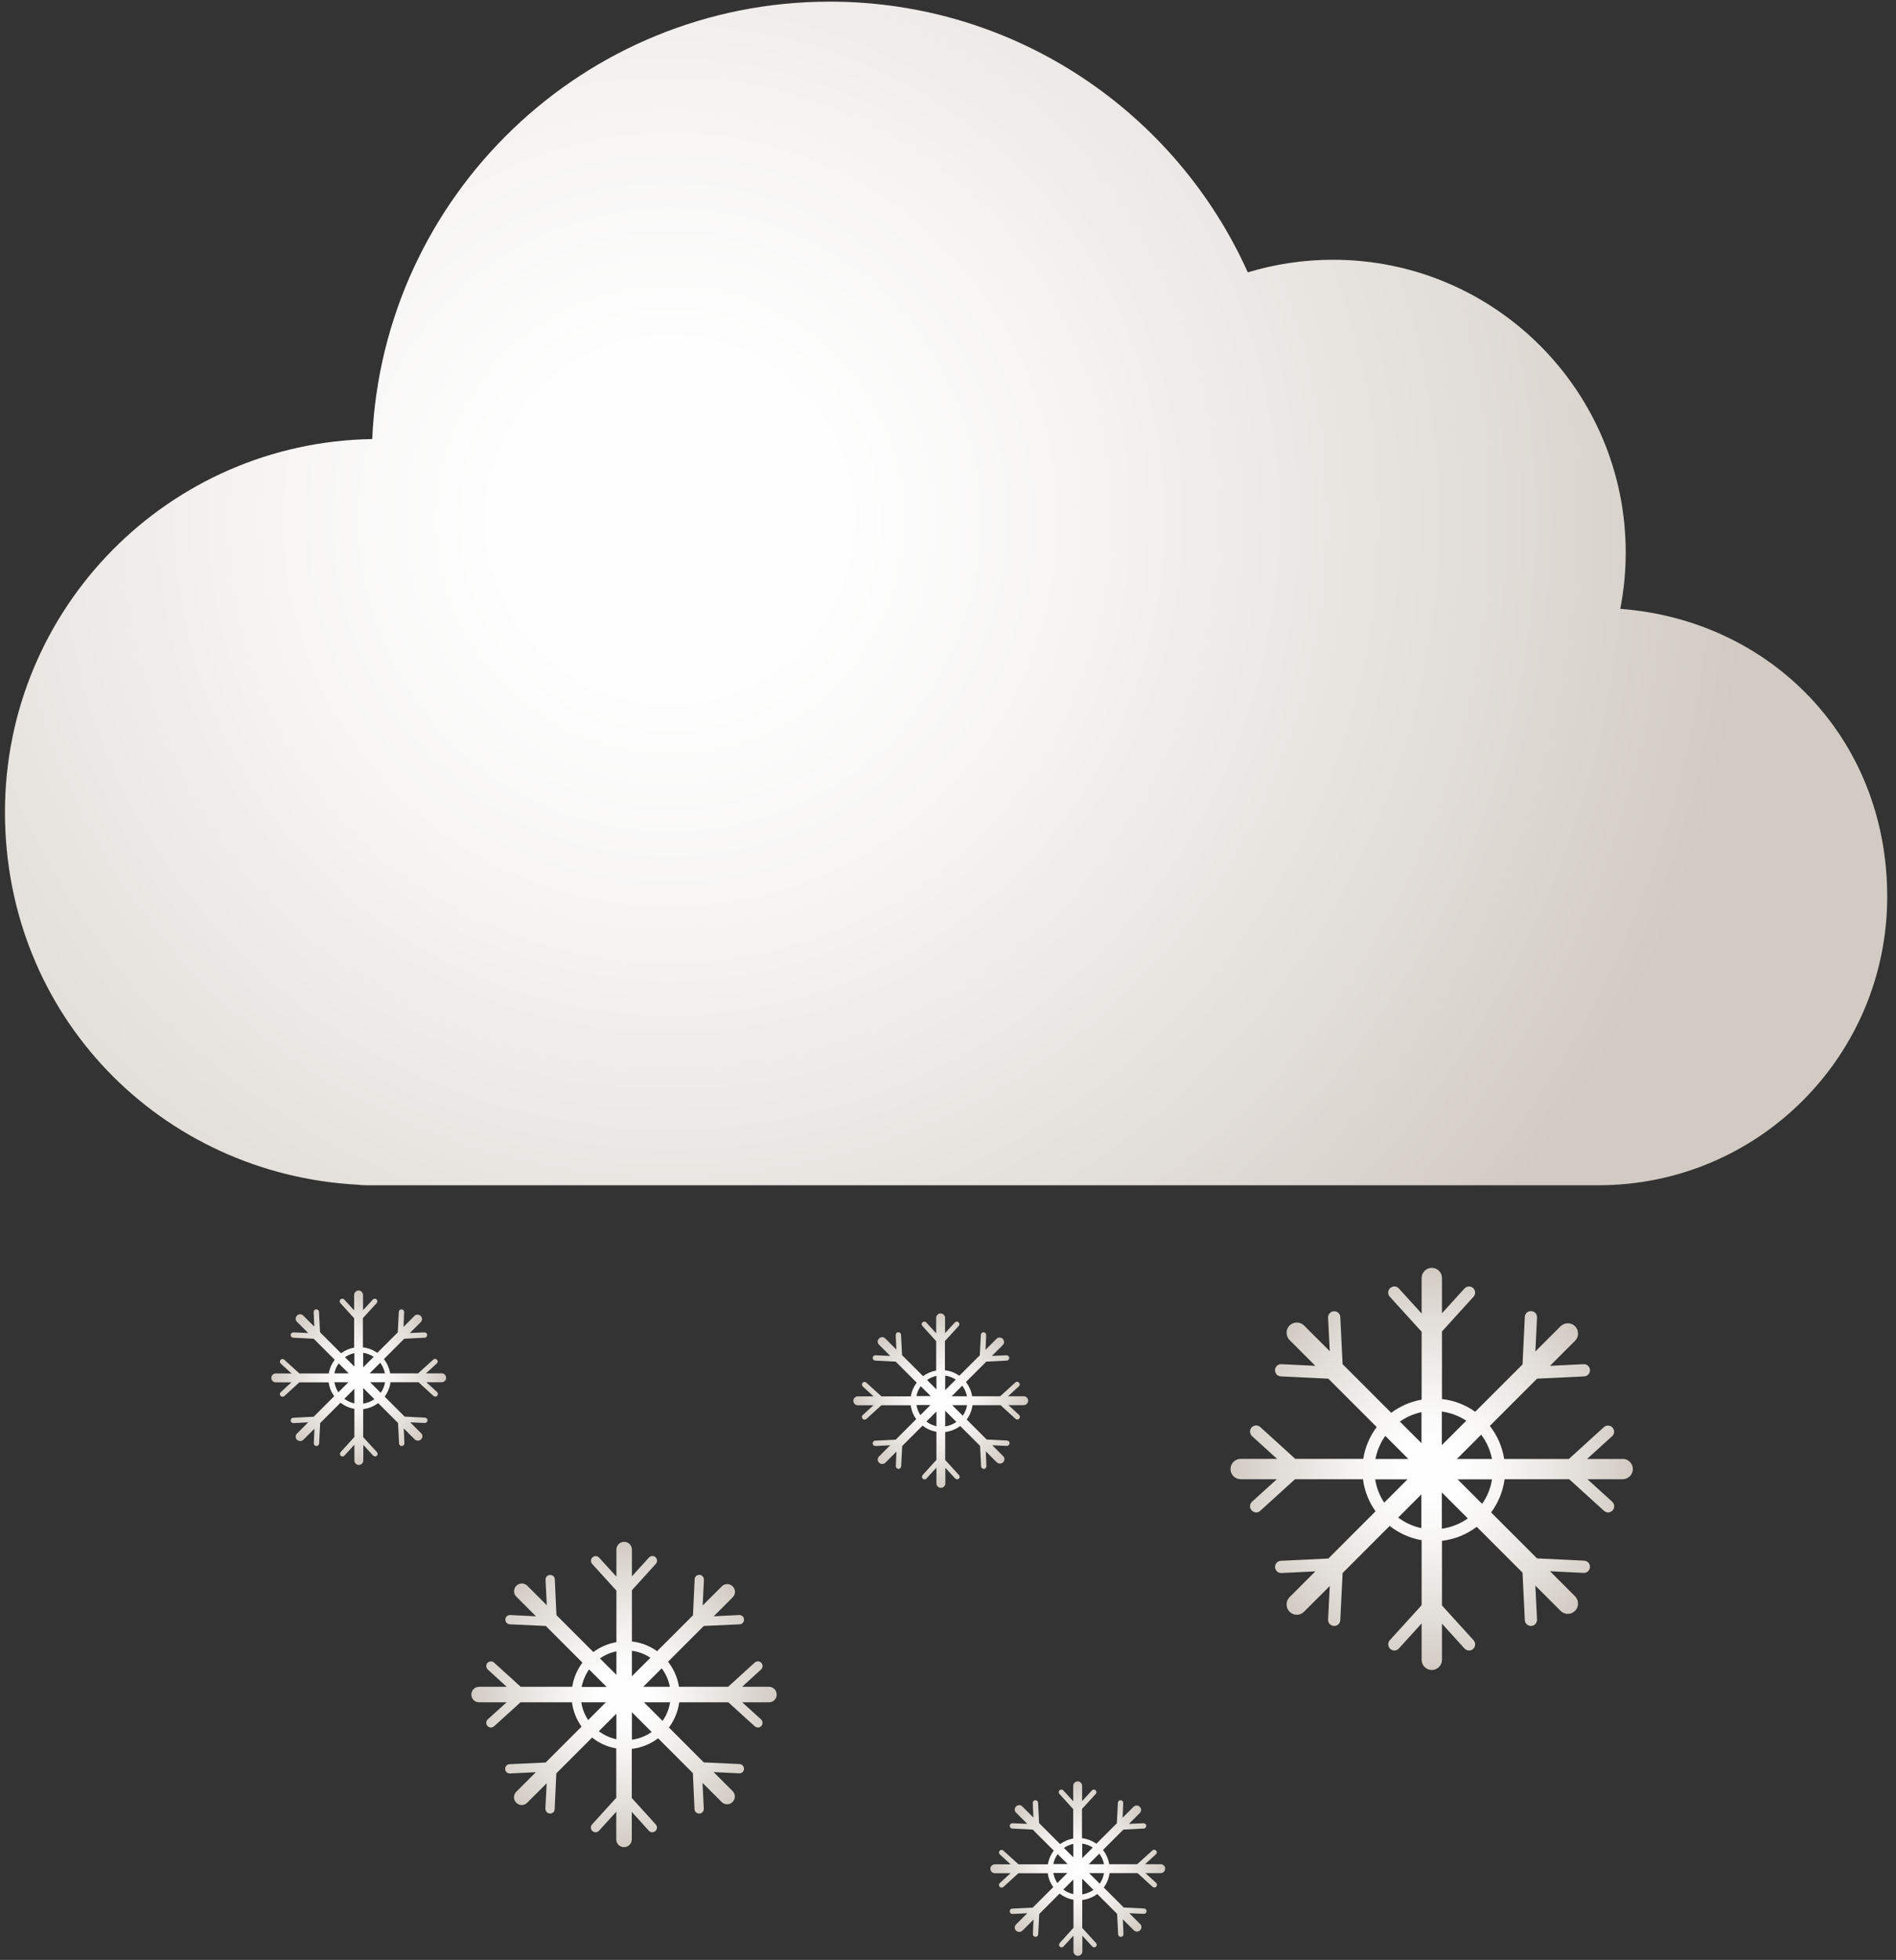 <svg width="149" height="154" viewBox="0 0 149 154" fill="none" xmlns="http://www.w3.org/2000/svg">
<rect x="0" y="0" width="149" height="154" fill="#333333" stroke="none"/>
<path d="M60.44 132.54H58.32L59.81 131.18C59.96 131.04 59.97 130.81 59.83 130.66C59.69 130.51 59.46 130.5 59.31 130.64L57.22 132.54H53.36C53.24 131.8 52.94 131.13 52.5 130.57L55.31 127.76L58.12 127.63C58.32 127.63 58.48 127.45 58.47 127.25C58.47 127.05 58.29 126.89 58.09 126.9L56.09 127L57.58 125.51C57.82 125.27 57.82 124.89 57.58 124.65C57.34 124.41 56.96 124.41 56.72 124.65L55.22 126.15L55.32 124.12C55.32 123.92 55.17 123.75 54.97 123.74C54.76 123.74 54.6 123.89 54.59 124.09L54.46 126.92L51.64 129.74C51.07 129.33 50.39 129.06 49.66 128.98V124.95L51.54 122.88C51.68 122.73 51.66 122.5 51.52 122.36C51.37 122.22 51.14 122.24 51 122.38L49.66 123.86V121.76C49.66 121.42 49.39 121.15 49.05 121.15C48.71 121.15 48.44 121.42 48.44 121.76V123.88L47.08 122.39C46.94 122.24 46.71 122.23 46.56 122.37C46.41 122.51 46.4 122.74 46.54 122.89L48.44 124.98V129.03C47.77 129.15 47.15 129.42 46.63 129.81L43.73 126.91L43.6 124.1C43.6 123.9 43.43 123.74 43.22 123.75C43.02 123.75 42.86 123.93 42.87 124.13L42.97 126.13L41.44 124.6C41.2 124.36 40.82 124.36 40.58 124.6C40.34 124.84 40.34 125.22 40.58 125.46L42.12 127L40.09 126.9C39.88 126.9 39.72 127.05 39.71 127.25C39.71 127.45 39.86 127.62 40.06 127.63L42.89 127.76L45.77 130.64C45.36 131.19 45.08 131.83 44.97 132.54H40.92L38.83 130.64C38.68 130.5 38.45 130.52 38.31 130.66C38.17 130.81 38.19 131.04 38.33 131.18L39.82 132.54H37.65C37.31 132.54 37.04 132.81 37.04 133.15C37.04 133.49 37.31 133.76 37.65 133.76H39.81L38.33 135.1C38.18 135.24 38.17 135.47 38.31 135.62C38.38 135.7 38.48 135.74 38.58 135.74C38.67 135.74 38.76 135.71 38.83 135.64L40.9 133.76H44.95C45.04 134.47 45.31 135.12 45.7 135.67L42.88 138.49L40.05 138.62C39.85 138.62 39.69 138.8 39.7 139C39.7 139.2 39.87 139.35 40.06 139.35C40.06 139.35 40.07 139.35 40.08 139.35L42.11 139.25L40.57 140.79C40.33 141.03 40.33 141.41 40.57 141.65C40.69 141.77 40.84 141.83 41 141.83C41.16 141.83 41.31 141.77 41.43 141.65L42.96 140.12L42.86 142.12C42.86 142.32 43.01 142.49 43.21 142.5C43.21 142.5 43.22 142.5 43.23 142.5C43.42 142.5 43.59 142.35 43.59 142.15L43.72 139.34L46.53 136.53C47.07 136.96 47.72 137.26 48.43 137.38V141.26L46.53 143.35C46.39 143.5 46.41 143.73 46.55 143.87C46.62 143.93 46.71 143.97 46.8 143.97C46.9 143.97 47 143.93 47.07 143.85L48.43 142.36V144.53C48.43 144.87 48.7 145.14 49.04 145.14C49.38 145.14 49.65 144.87 49.65 144.53V142.37L50.99 143.85C51.06 143.93 51.16 143.97 51.26 143.97C51.35 143.97 51.44 143.94 51.51 143.87C51.66 143.73 51.67 143.5 51.53 143.35L49.65 141.28V137.42C50.42 137.33 51.13 137.03 51.72 136.59L54.45 139.32L54.58 142.15C54.58 142.35 54.75 142.5 54.94 142.5C54.94 142.5 54.95 142.5 54.96 142.5C55.16 142.5 55.32 142.32 55.31 142.12L55.21 140.09L56.71 141.59C56.83 141.71 56.98 141.77 57.14 141.77C57.3 141.77 57.45 141.71 57.57 141.59C57.81 141.35 57.81 140.97 57.57 140.73L56.08 139.24L58.09 139.34C58.09 139.34 58.1 139.34 58.11 139.34C58.3 139.34 58.47 139.19 58.47 138.99C58.47 138.79 58.32 138.62 58.12 138.61L55.31 138.48L52.57 135.74C52.99 135.17 53.28 134.49 53.38 133.76H57.24L59.31 135.64C59.38 135.7 59.47 135.74 59.56 135.74C59.66 135.74 59.76 135.7 59.83 135.62C59.97 135.47 59.95 135.24 59.81 135.1L58.33 133.76H60.43C60.77 133.76 61.04 133.49 61.04 133.15C61.04 132.81 60.77 132.54 60.43 132.54H60.44ZM52.64 132.54H50.55L52 131.09C52.32 131.51 52.54 132 52.64 132.54ZM51.11 130.26L49.66 131.71V129.71C50.19 129.78 50.69 129.97 51.11 130.26ZM48.44 129.75V131.6L47.15 130.31C47.53 130.04 47.97 129.85 48.44 129.75ZM46.29 131.17L47.67 132.55H45.71C45.81 132.05 46.01 131.58 46.3 131.17H46.29ZM45.69 133.76H47.61L46.22 135.15C45.95 134.74 45.76 134.27 45.68 133.76H45.69ZM47.06 136.03L48.44 134.65V136.66C47.93 136.55 47.46 136.33 47.06 136.03ZM49.66 136.7V134.54L51.21 136.09C50.76 136.41 50.23 136.62 49.66 136.7ZM52.07 135.22L50.61 133.76H52.66C52.57 134.3 52.37 134.79 52.07 135.22Z" fill="url(#paint0_radial_1_55)"/>
<path d="M127.51 114.64H124.72L126.69 112.85C126.89 112.67 126.9 112.37 126.72 112.17C126.54 111.97 126.24 111.96 126.04 112.14L123.29 114.64H118.21C118.06 113.67 117.66 112.78 117.08 112.04L120.79 108.33L124.49 108.15C124.76 108.14 124.96 107.91 124.95 107.65C124.94 107.38 124.72 107.18 124.45 107.19L121.81 107.32L123.78 105.35C124.09 105.04 124.09 104.53 123.78 104.21C123.47 103.9 122.96 103.9 122.64 104.21L120.66 106.19L120.79 103.52C120.8 103.25 120.6 103.03 120.33 103.02C120.06 103.01 119.84 103.21 119.83 103.48L119.65 107.21L115.93 110.93C115.18 110.39 114.29 110.04 113.32 109.93V104.62L115.8 101.89C115.98 101.69 115.96 101.39 115.77 101.21C115.57 101.03 115.27 101.05 115.09 101.24L113.32 103.19V100.42C113.32 99.98 112.96 99.62 112.52 99.62C112.08 99.62 111.72 99.98 111.72 100.42V103.21L109.93 101.24C109.75 101.04 109.45 101.03 109.25 101.21C109.05 101.39 109.04 101.69 109.22 101.89L111.72 104.64V109.98C110.84 110.13 110.03 110.49 109.33 111.01L105.51 107.19L105.33 103.49C105.32 103.22 105.1 103.02 104.83 103.03C104.56 103.04 104.36 103.27 104.37 103.53L104.5 106.17L102.48 104.15C102.17 103.84 101.66 103.84 101.34 104.15C101.03 104.46 101.03 104.97 101.34 105.29L103.37 107.32L100.7 107.19C100.42 107.18 100.21 107.38 100.2 107.65C100.19 107.92 100.39 108.14 100.66 108.15L104.39 108.33L108.19 112.13C107.65 112.85 107.28 113.7 107.13 114.63H101.79L99.04 112.13C98.84 111.95 98.54 111.97 98.36 112.16C98.18 112.36 98.2 112.66 98.39 112.84L100.36 114.63H97.5C97.06 114.63 96.7 114.99 96.7 115.43C96.7 115.87 97.06 116.23 97.5 116.23H100.34L98.39 118C98.19 118.18 98.18 118.48 98.36 118.68C98.46 118.78 98.59 118.84 98.72 118.84C98.84 118.84 98.95 118.8 99.04 118.71L101.77 116.23H107.11C107.23 117.16 107.58 118.02 108.1 118.75L104.39 122.46L100.66 122.64C100.39 122.65 100.19 122.88 100.2 123.14C100.21 123.4 100.43 123.6 100.68 123.6H100.7L103.37 123.47L101.34 125.5C101.03 125.81 101.03 126.32 101.34 126.64C101.5 126.8 101.7 126.88 101.91 126.88C102.12 126.88 102.32 126.8 102.48 126.64L104.5 124.62L104.37 127.26C104.36 127.53 104.56 127.75 104.83 127.76H104.85C105.11 127.76 105.32 127.56 105.33 127.3L105.51 123.6L109.21 119.9C109.93 120.46 110.78 120.86 111.72 121.02V126.13L109.22 128.88C109.04 129.08 109.06 129.38 109.25 129.56C109.34 129.64 109.46 129.69 109.57 129.69C109.7 129.69 109.83 129.64 109.93 129.53L111.72 127.56V130.42C111.72 130.86 112.08 131.22 112.52 131.22C112.96 131.22 113.32 130.86 113.32 130.42V127.58L115.09 129.53C115.19 129.63 115.32 129.69 115.45 129.69C115.57 129.69 115.68 129.65 115.77 129.56C115.97 129.38 115.98 129.08 115.8 128.88L113.32 126.15V121.07C114.34 120.95 115.27 120.56 116.05 119.97L119.65 123.57L119.83 127.3C119.84 127.56 120.06 127.76 120.31 127.76H120.33C120.6 127.75 120.8 127.52 120.79 127.26L120.66 124.59L122.64 126.57C122.8 126.73 123 126.81 123.21 126.81C123.42 126.81 123.62 126.73 123.78 126.57C124.09 126.26 124.09 125.75 123.78 125.43L121.81 123.46L124.45 123.59H124.47C124.73 123.59 124.94 123.39 124.95 123.13C124.96 122.86 124.76 122.64 124.49 122.63L120.79 122.45L117.18 118.84C117.74 118.09 118.11 117.2 118.24 116.23H123.32L126.05 118.71C126.14 118.79 126.26 118.84 126.37 118.84C126.5 118.84 126.63 118.79 126.73 118.68C126.91 118.48 126.89 118.18 126.7 118L124.75 116.23H127.52C127.96 116.23 128.32 115.87 128.32 115.43C128.32 114.99 127.96 114.63 127.52 114.63L127.51 114.64ZM117.24 114.64H114.49L116.4 112.73C116.82 113.28 117.11 113.93 117.25 114.64H117.24ZM115.23 111.63L113.31 113.55V110.91C114.01 111.01 114.66 111.26 115.23 111.63ZM111.71 110.96V113.4L110.01 111.7C110.51 111.35 111.09 111.09 111.71 110.96ZM108.87 112.83L110.68 114.64H108.09C108.22 113.97 108.49 113.36 108.86 112.83H108.87ZM108.07 116.24H110.61L108.78 118.07C108.42 117.53 108.18 116.91 108.07 116.24ZM109.88 119.24L111.7 117.42V120.07C111.03 119.93 110.41 119.64 109.88 119.24ZM113.31 120.12V117.27L115.35 119.31C114.76 119.73 114.06 120.01 113.31 120.12ZM116.48 118.17L114.55 116.24H117.25C117.14 116.95 116.87 117.6 116.47 118.17H116.48Z" fill="url(#paint1_radial_1_55)"/>
<path d="M80.43 109.71H79.22L80.07 108.93C80.16 108.85 80.16 108.72 80.08 108.64C80 108.55 79.87 108.55 79.79 108.63L78.6 109.71H76.4C76.33 109.29 76.16 108.91 75.91 108.59L77.51 106.99L79.11 106.91C79.23 106.91 79.31 106.81 79.31 106.69C79.31 106.57 79.21 106.49 79.09 106.49L77.95 106.54L78.8 105.69C78.94 105.55 78.94 105.33 78.8 105.2C78.66 105.06 78.44 105.06 78.31 105.2L77.45 106.06L77.5 104.9C77.5 104.78 77.42 104.69 77.3 104.68C77.18 104.68 77.09 104.76 77.08 104.88L77 106.49L75.39 108.1C75.06 107.87 74.68 107.71 74.26 107.67V105.37L75.34 104.19C75.42 104.1 75.41 103.97 75.33 103.9C75.25 103.82 75.11 103.83 75.04 103.91L74.27 104.75V103.55C74.27 103.36 74.11 103.2 73.92 103.2C73.73 103.2 73.57 103.36 73.57 103.55V104.76L72.79 103.91C72.71 103.82 72.58 103.82 72.5 103.9C72.41 103.98 72.41 104.11 72.49 104.19L73.57 105.38V107.69C73.19 107.76 72.84 107.91 72.54 108.13L70.89 106.48L70.81 104.88C70.81 104.76 70.71 104.68 70.59 104.68C70.47 104.68 70.39 104.78 70.39 104.9L70.44 106.04L69.57 105.17C69.43 105.03 69.21 105.03 69.08 105.17C68.94 105.31 68.94 105.53 69.08 105.66L69.96 106.54L68.8 106.49C68.68 106.49 68.59 106.57 68.58 106.69C68.58 106.81 68.66 106.9 68.78 106.91L70.39 106.99L72.04 108.64C71.81 108.95 71.64 109.32 71.58 109.72H69.27L68.08 108.64C67.99 108.56 67.86 108.57 67.79 108.65C67.71 108.74 67.72 108.87 67.8 108.94L68.65 109.72H67.41C67.22 109.72 67.06 109.88 67.06 110.07C67.06 110.26 67.22 110.42 67.41 110.42H68.64L67.8 111.19C67.71 111.27 67.71 111.4 67.79 111.48C67.83 111.53 67.89 111.55 67.94 111.55C67.99 111.55 68.04 111.53 68.08 111.5L69.26 110.42H71.57C71.62 110.82 71.77 111.19 72 111.51L70.39 113.12L68.78 113.2C68.66 113.2 68.58 113.3 68.58 113.42C68.58 113.53 68.68 113.62 68.79 113.62C68.79 113.62 68.79 113.62 68.8 113.62L69.96 113.56L69.08 114.44C68.94 114.58 68.94 114.8 69.08 114.93C69.15 115 69.24 115.03 69.33 115.03C69.42 115.03 69.51 115 69.58 114.93L70.45 114.06L70.4 115.2C70.4 115.32 70.48 115.41 70.6 115.42C70.6 115.42 70.6 115.42 70.61 115.42C70.72 115.42 70.81 115.33 70.82 115.22L70.9 113.62L72.5 112.02C72.81 112.26 73.18 112.43 73.59 112.5V114.71L72.51 115.9C72.43 115.99 72.44 116.12 72.52 116.19C72.56 116.23 72.61 116.24 72.66 116.24C72.72 116.24 72.77 116.22 72.81 116.17L73.59 115.32V116.56C73.59 116.75 73.75 116.91 73.94 116.91C74.13 116.91 74.29 116.75 74.29 116.56V115.33L75.06 116.17C75.06 116.17 75.16 116.24 75.21 116.24C75.26 116.24 75.31 116.22 75.35 116.19C75.44 116.11 75.44 115.98 75.36 115.9L74.28 114.72V112.52C74.72 112.47 75.12 112.3 75.46 112.05L77.02 113.61L77.1 115.22C77.1 115.33 77.2 115.42 77.31 115.42C77.31 115.42 77.31 115.42 77.32 115.42C77.44 115.42 77.52 115.32 77.52 115.2L77.47 114.04L78.33 114.9C78.4 114.97 78.49 115 78.58 115C78.67 115 78.76 114.97 78.83 114.9C78.97 114.76 78.97 114.54 78.83 114.41L77.98 113.56L79.12 113.61C79.12 113.61 79.12 113.61 79.13 113.61C79.24 113.61 79.33 113.52 79.34 113.41C79.34 113.29 79.26 113.2 79.14 113.19L77.54 113.11L75.97 111.54C76.21 111.22 76.37 110.83 76.43 110.41H78.63L79.81 111.49C79.81 111.49 79.9 111.54 79.95 111.54C80.01 111.54 80.06 111.52 80.1 111.47C80.18 111.38 80.17 111.25 80.09 111.18L79.25 110.41H80.45C80.64 110.41 80.8 110.25 80.8 110.06C80.8 109.87 80.64 109.71 80.45 109.71H80.43ZM75.98 109.71H74.79L75.62 108.88C75.8 109.12 75.93 109.4 75.99 109.71H75.98ZM75.11 108.4L74.28 109.23V108.09C74.58 108.13 74.86 108.24 75.11 108.4ZM73.59 108.11V109.17L72.85 108.43C73.07 108.28 73.32 108.17 73.59 108.11ZM72.36 108.92L73.14 109.7H72.02C72.07 109.41 72.19 109.15 72.36 108.92ZM72.02 110.4H73.12L72.33 111.19C72.18 110.96 72.07 110.69 72.02 110.4ZM72.8 111.7L73.59 110.91V112.06C73.3 112 73.03 111.87 72.8 111.7ZM74.28 112.08V110.85L75.16 111.73C74.9 111.91 74.6 112.03 74.28 112.08ZM75.66 111.24L74.83 110.41H76C75.95 110.72 75.83 111 75.66 111.24Z" fill="url(#paint2_radial_1_55)"/>
<path d="M91.2 146.48H89.99L90.84 145.7C90.93 145.62 90.93 145.49 90.85 145.41C90.77 145.32 90.64 145.32 90.56 145.4L89.37 146.48H87.17C87.1 146.06 86.93 145.68 86.68 145.36L88.28 143.76L89.88 143.68C90 143.68 90.08 143.58 90.08 143.46C90.08 143.34 89.98 143.26 89.86 143.26L88.72 143.31L89.57 142.46C89.71 142.32 89.71 142.1 89.57 141.97C89.43 141.83 89.21 141.83 89.08 141.97L88.22 142.83L88.27 141.67C88.27 141.55 88.19 141.46 88.07 141.45C87.95 141.45 87.86 141.53 87.85 141.65L87.77 143.26L86.16 144.87C85.83 144.64 85.45 144.48 85.03 144.44V142.14L86.11 140.96C86.19 140.87 86.18 140.74 86.1 140.67C86.02 140.59 85.88 140.6 85.81 140.68L85.04 141.52V140.32C85.04 140.13 84.88 139.97 84.69 139.97C84.5 139.97 84.34 140.13 84.34 140.32V141.53L83.56 140.68C83.48 140.59 83.35 140.59 83.27 140.67C83.18 140.75 83.18 140.88 83.26 140.96L84.34 142.15V144.46C83.96 144.53 83.61 144.68 83.31 144.9L81.66 143.25L81.58 141.65C81.58 141.53 81.48 141.45 81.36 141.45C81.24 141.45 81.16 141.55 81.16 141.67L81.21 142.81L80.34 141.94C80.2 141.8 79.98 141.8 79.85 141.94C79.71 142.08 79.71 142.3 79.85 142.43L80.73 143.31L79.57 143.26C79.45 143.26 79.36 143.34 79.35 143.46C79.35 143.58 79.43 143.67 79.55 143.68L81.16 143.76L82.81 145.41C82.58 145.72 82.41 146.09 82.35 146.49H80.04L78.85 145.41C78.76 145.33 78.63 145.34 78.56 145.42C78.48 145.51 78.49 145.64 78.57 145.71L79.42 146.49H78.18C77.99 146.49 77.83 146.65 77.83 146.84C77.83 147.03 77.99 147.19 78.18 147.19H79.41L78.57 147.96C78.48 148.04 78.48 148.17 78.56 148.25C78.6 148.3 78.66 148.32 78.71 148.32C78.76 148.32 78.81 148.3 78.85 148.27L80.03 147.19H82.34C82.39 147.59 82.54 147.96 82.77 148.28L81.16 149.89L79.55 149.97C79.43 149.97 79.35 150.07 79.35 150.19C79.35 150.3 79.45 150.39 79.56 150.39C79.56 150.39 79.56 150.39 79.57 150.39L80.73 150.33L79.85 151.21C79.71 151.35 79.71 151.57 79.85 151.7C79.92 151.77 80.01 151.8 80.1 151.8C80.19 151.8 80.28 151.77 80.35 151.7L81.22 150.83L81.17 151.97C81.17 152.09 81.25 152.18 81.37 152.19C81.37 152.19 81.37 152.19 81.38 152.19C81.49 152.19 81.58 152.1 81.59 151.99L81.67 150.39L83.27 148.79C83.58 149.03 83.95 149.2 84.36 149.27V151.48L83.28 152.67C83.2 152.76 83.21 152.89 83.29 152.96C83.33 153 83.38 153.01 83.43 153.01C83.49 153.01 83.54 152.99 83.58 152.94L84.36 152.09V153.33C84.36 153.52 84.52 153.68 84.71 153.68C84.9 153.68 85.06 153.52 85.06 153.33V152.1L85.83 152.94C85.83 152.94 85.93 153.01 85.98 153.01C86.03 153.01 86.08 152.99 86.12 152.96C86.21 152.88 86.21 152.75 86.13 152.67L85.05 151.49V149.29C85.49 149.24 85.89 149.07 86.23 148.82L87.79 150.38L87.87 151.99C87.87 152.1 87.97 152.19 88.08 152.19C88.08 152.19 88.08 152.19 88.09 152.19C88.21 152.19 88.29 152.09 88.29 151.97L88.24 150.81L89.1 151.67C89.17 151.74 89.26 151.77 89.35 151.77C89.44 151.77 89.53 151.74 89.6 151.67C89.74 151.53 89.74 151.31 89.6 151.18L88.75 150.33L89.89 150.38C89.89 150.38 89.89 150.38 89.9 150.38C90.01 150.38 90.1 150.29 90.11 150.18C90.11 150.06 90.03 149.97 89.91 149.96L88.31 149.88L86.74 148.31C86.98 147.99 87.14 147.6 87.2 147.18H89.4L90.58 148.26C90.58 148.26 90.67 148.31 90.72 148.31C90.78 148.31 90.83 148.29 90.87 148.24C90.95 148.15 90.94 148.02 90.86 147.95L90.02 147.18H91.22C91.41 147.18 91.57 147.02 91.57 146.83C91.57 146.64 91.41 146.48 91.22 146.48H91.2ZM86.75 146.48H85.56L86.39 145.65C86.57 145.89 86.7 146.17 86.76 146.48H86.75ZM85.88 145.17L85.05 146V144.86C85.35 144.9 85.63 145.01 85.88 145.17ZM84.35 144.88V145.94L83.61 145.2C83.83 145.05 84.08 144.94 84.35 144.88ZM83.12 145.69L83.9 146.47H82.78C82.83 146.18 82.95 145.92 83.12 145.69ZM82.78 147.17H83.88L83.09 147.96C82.94 147.73 82.83 147.46 82.78 147.17ZM83.56 148.47L84.35 147.68V148.83C84.06 148.77 83.79 148.64 83.56 148.47ZM85.05 148.85V147.62L85.93 148.5C85.67 148.68 85.37 148.8 85.05 148.85ZM86.42 148.01L85.59 147.18H86.76C86.71 147.49 86.59 147.77 86.42 148.01Z" fill="url(#paint3_radial_1_55)"/>
<path d="M34.69 107.91H33.48L34.33 107.13C34.42 107.05 34.42 106.92 34.34 106.84C34.26 106.75 34.13 106.75 34.05 106.83L32.86 107.91H30.66C30.59 107.49 30.42 107.11 30.17 106.79L31.77 105.19L33.37 105.11C33.49 105.11 33.57 105.01 33.57 104.89C33.57 104.77 33.47 104.69 33.35 104.69L32.21 104.74L33.06 103.89C33.2 103.75 33.2 103.53 33.06 103.4C32.92 103.26 32.7 103.26 32.57 103.4L31.71 104.26L31.76 103.1C31.76 102.98 31.68 102.89 31.56 102.88C31.44 102.88 31.35 102.96 31.34 103.08L31.26 104.69L29.65 106.3C29.32 106.07 28.94 105.91 28.52 105.87V103.57L29.6 102.39C29.68 102.3 29.67 102.17 29.59 102.1C29.51 102.02 29.37 102.03 29.3 102.11L28.53 102.95V101.75C28.53 101.56 28.37 101.4 28.18 101.4C27.99 101.4 27.83 101.56 27.83 101.75V102.96L27.05 102.11C26.97 102.02 26.84 102.02 26.76 102.1C26.67 102.18 26.67 102.31 26.75 102.39L27.83 103.58V105.89C27.45 105.96 27.1 106.11 26.8 106.33L25.15 104.68L25.07 103.08C25.07 102.96 24.97 102.88 24.85 102.88C24.73 102.88 24.65 102.98 24.65 103.1L24.7 104.24L23.83 103.37C23.69 103.23 23.47 103.23 23.34 103.37C23.2 103.51 23.2 103.73 23.34 103.86L24.22 104.74L23.06 104.69C22.94 104.69 22.85 104.77 22.84 104.89C22.84 105.01 22.92 105.1 23.04 105.11L24.65 105.19L26.3 106.84C26.07 107.15 25.9 107.52 25.84 107.92H23.53L22.34 106.84C22.25 106.76 22.12 106.77 22.05 106.85C21.97 106.94 21.98 107.07 22.06 107.14L22.91 107.92H21.67C21.48 107.92 21.32 108.08 21.32 108.27C21.32 108.46 21.48 108.62 21.67 108.62H22.9L22.06 109.39C21.97 109.47 21.97 109.6 22.05 109.68C22.09 109.73 22.15 109.75 22.2 109.75C22.25 109.75 22.3 109.73 22.34 109.7L23.52 108.62H25.83C25.88 109.02 26.03 109.39 26.26 109.71L24.65 111.32L23.04 111.4C22.92 111.4 22.84 111.5 22.84 111.62C22.84 111.73 22.94 111.82 23.05 111.82C23.05 111.82 23.05 111.82 23.06 111.82L24.22 111.76L23.34 112.64C23.2 112.78 23.2 113 23.34 113.13C23.41 113.2 23.5 113.23 23.59 113.23C23.68 113.23 23.77 113.2 23.84 113.13L24.71 112.26L24.66 113.4C24.66 113.52 24.74 113.61 24.86 113.62C24.86 113.62 24.86 113.62 24.87 113.62C24.98 113.62 25.07 113.53 25.08 113.42L25.16 111.82L26.76 110.22C27.07 110.46 27.44 110.63 27.85 110.7V112.91L26.77 114.1C26.69 114.19 26.7 114.32 26.78 114.39C26.82 114.43 26.87 114.44 26.92 114.44C26.98 114.44 27.03 114.42 27.07 114.37L27.85 113.52V114.76C27.85 114.95 28.01 115.11 28.2 115.11C28.39 115.11 28.55 114.95 28.55 114.76V113.53L29.32 114.37C29.32 114.37 29.42 114.44 29.47 114.44C29.52 114.44 29.57 114.42 29.61 114.39C29.7 114.31 29.7 114.18 29.62 114.1L28.54 112.92V110.72C28.98 110.67 29.38 110.5 29.72 110.25L31.28 111.81L31.36 113.42C31.36 113.53 31.46 113.62 31.57 113.62C31.57 113.62 31.57 113.62 31.58 113.62C31.7 113.62 31.78 113.52 31.78 113.4L31.73 112.24L32.59 113.1C32.66 113.17 32.75 113.2 32.84 113.2C32.93 113.2 33.02 113.17 33.09 113.1C33.23 112.96 33.23 112.74 33.09 112.61L32.24 111.76L33.38 111.81C33.38 111.81 33.38 111.81 33.39 111.81C33.5 111.81 33.59 111.72 33.6 111.61C33.6 111.49 33.52 111.4 33.4 111.39L31.8 111.31L30.23 109.74C30.47 109.42 30.63 109.03 30.69 108.61H32.89L34.07 109.69C34.07 109.69 34.16 109.74 34.21 109.74C34.27 109.74 34.32 109.72 34.36 109.67C34.44 109.58 34.43 109.45 34.35 109.38L33.51 108.61H34.71C34.9 108.61 35.06 108.45 35.06 108.26C35.06 108.07 34.9 107.91 34.71 107.91H34.69ZM30.24 107.91H29.05L29.88 107.08C30.06 107.32 30.19 107.6 30.25 107.91H30.24ZM29.37 106.61L28.54 107.44V106.3C28.84 106.34 29.12 106.45 29.37 106.61ZM27.85 106.32V107.38L27.11 106.64C27.33 106.49 27.58 106.38 27.85 106.32ZM26.62 107.13L27.4 107.91H26.28C26.33 107.62 26.45 107.36 26.62 107.13ZM26.28 108.61H27.38L26.59 109.4C26.44 109.17 26.33 108.9 26.28 108.61ZM27.06 109.91L27.85 109.12V110.27C27.56 110.21 27.29 110.08 27.06 109.91ZM28.54 110.29V109.06L29.42 109.94C29.16 110.12 28.86 110.24 28.54 110.29ZM29.92 109.44L29.09 108.61H30.26C30.21 108.92 30.09 109.2 29.92 109.44Z" fill="url(#paint4_radial_1_55)"/>
<path d="M127.33 47.85C127.61 46.42 127.76 44.94 127.76 43.42C127.76 30.71 117.46 20.41 104.75 20.41C102.42 20.41 100.18 20.76 98.06 21.4C92.43 8.87 79.85 0.13 65.21 0.13C45.87 0.13 30.1 15.38 29.25 34.5C13.27 34.75 0.39 47.77 0.39 63.81C0.39 79.85 12.68 92.27 28.14 93.09C28.35 93.12 28.57 93.13 28.79 93.13H125.46C125.46 93.13 125.5 93.13 125.52 93.13C125.56 93.13 125.6 93.13 125.63 93.13C138.15 93.13 148.31 82.98 148.31 70.45C148.31 57.92 139.06 48.71 127.32 47.84L127.33 47.85Z" fill="url(#paint5_radial_1_55)"/>
<defs>
<radialGradient id="paint0_radial_1_55" cx="0" cy="0" r="1" gradientUnits="userSpaceOnUse" gradientTransform="translate(49.04 133.15) scale(12.01 12.01)">
<stop offset="0.16" stop-color="#FEFEFE"/>
<stop offset="0.37" stop-color="#F6F5F4"/>
<stop offset="0.74" stop-color="#E2DED9"/>
<stop offset="1" stop-color="#D1CBC3"/>
</radialGradient>
<radialGradient id="paint1_radial_1_55" cx="0" cy="0" r="1" gradientUnits="userSpaceOnUse" gradientTransform="translate(112.5 115.43) scale(15.82 15.82)">
<stop offset="0.16" stop-color="#FEFEFE"/>
<stop offset="0.37" stop-color="#F6F5F4"/>
<stop offset="0.74" stop-color="#E2DED9"/>
<stop offset="1" stop-color="#D1CBC3"/>
</radialGradient>
<radialGradient id="paint2_radial_1_55" cx="0" cy="0" r="1" gradientUnits="userSpaceOnUse" gradientTransform="translate(73.93 110.05) scale(6.85 6.85)">
<stop offset="0.16" stop-color="#FEFEFE"/>
<stop offset="0.37" stop-color="#F6F5F4"/>
<stop offset="0.74" stop-color="#E2DED9"/>
<stop offset="1" stop-color="#D1CBC3"/>
</radialGradient>
<radialGradient id="paint3_radial_1_55" cx="0" cy="0" r="1" gradientUnits="userSpaceOnUse" gradientTransform="translate(84.7 146.82) scale(6.85 6.85)">
<stop offset="0.16" stop-color="#FEFEFE"/>
<stop offset="0.37" stop-color="#F6F5F4"/>
<stop offset="0.74" stop-color="#E2DED9"/>
<stop offset="1" stop-color="#D1CBC3"/>
</radialGradient>
<radialGradient id="paint4_radial_1_55" cx="0" cy="0" r="1" gradientUnits="userSpaceOnUse" gradientTransform="translate(28.19 108.26) scale(6.85 6.85)">
<stop offset="0.16" stop-color="#FEFEFE"/>
<stop offset="0.37" stop-color="#F6F5F4"/>
<stop offset="0.74" stop-color="#E2DED9"/>
<stop offset="1" stop-color="#D1CBC3"/>
</radialGradient>
<radialGradient id="paint5_radial_1_55" cx="0" cy="0" r="1" gradientUnits="userSpaceOnUse" gradientTransform="translate(52.85 40.9) scale(84.07 84.07)">
<stop offset="0.16" stop-color="#FEFEFE"/>
<stop offset="0.37" stop-color="#F6F5F4"/>
<stop offset="0.74" stop-color="#E2DED9"/>
<stop offset="1" stop-color="#D1CBC3"/>
</radialGradient>
</defs>
</svg>
